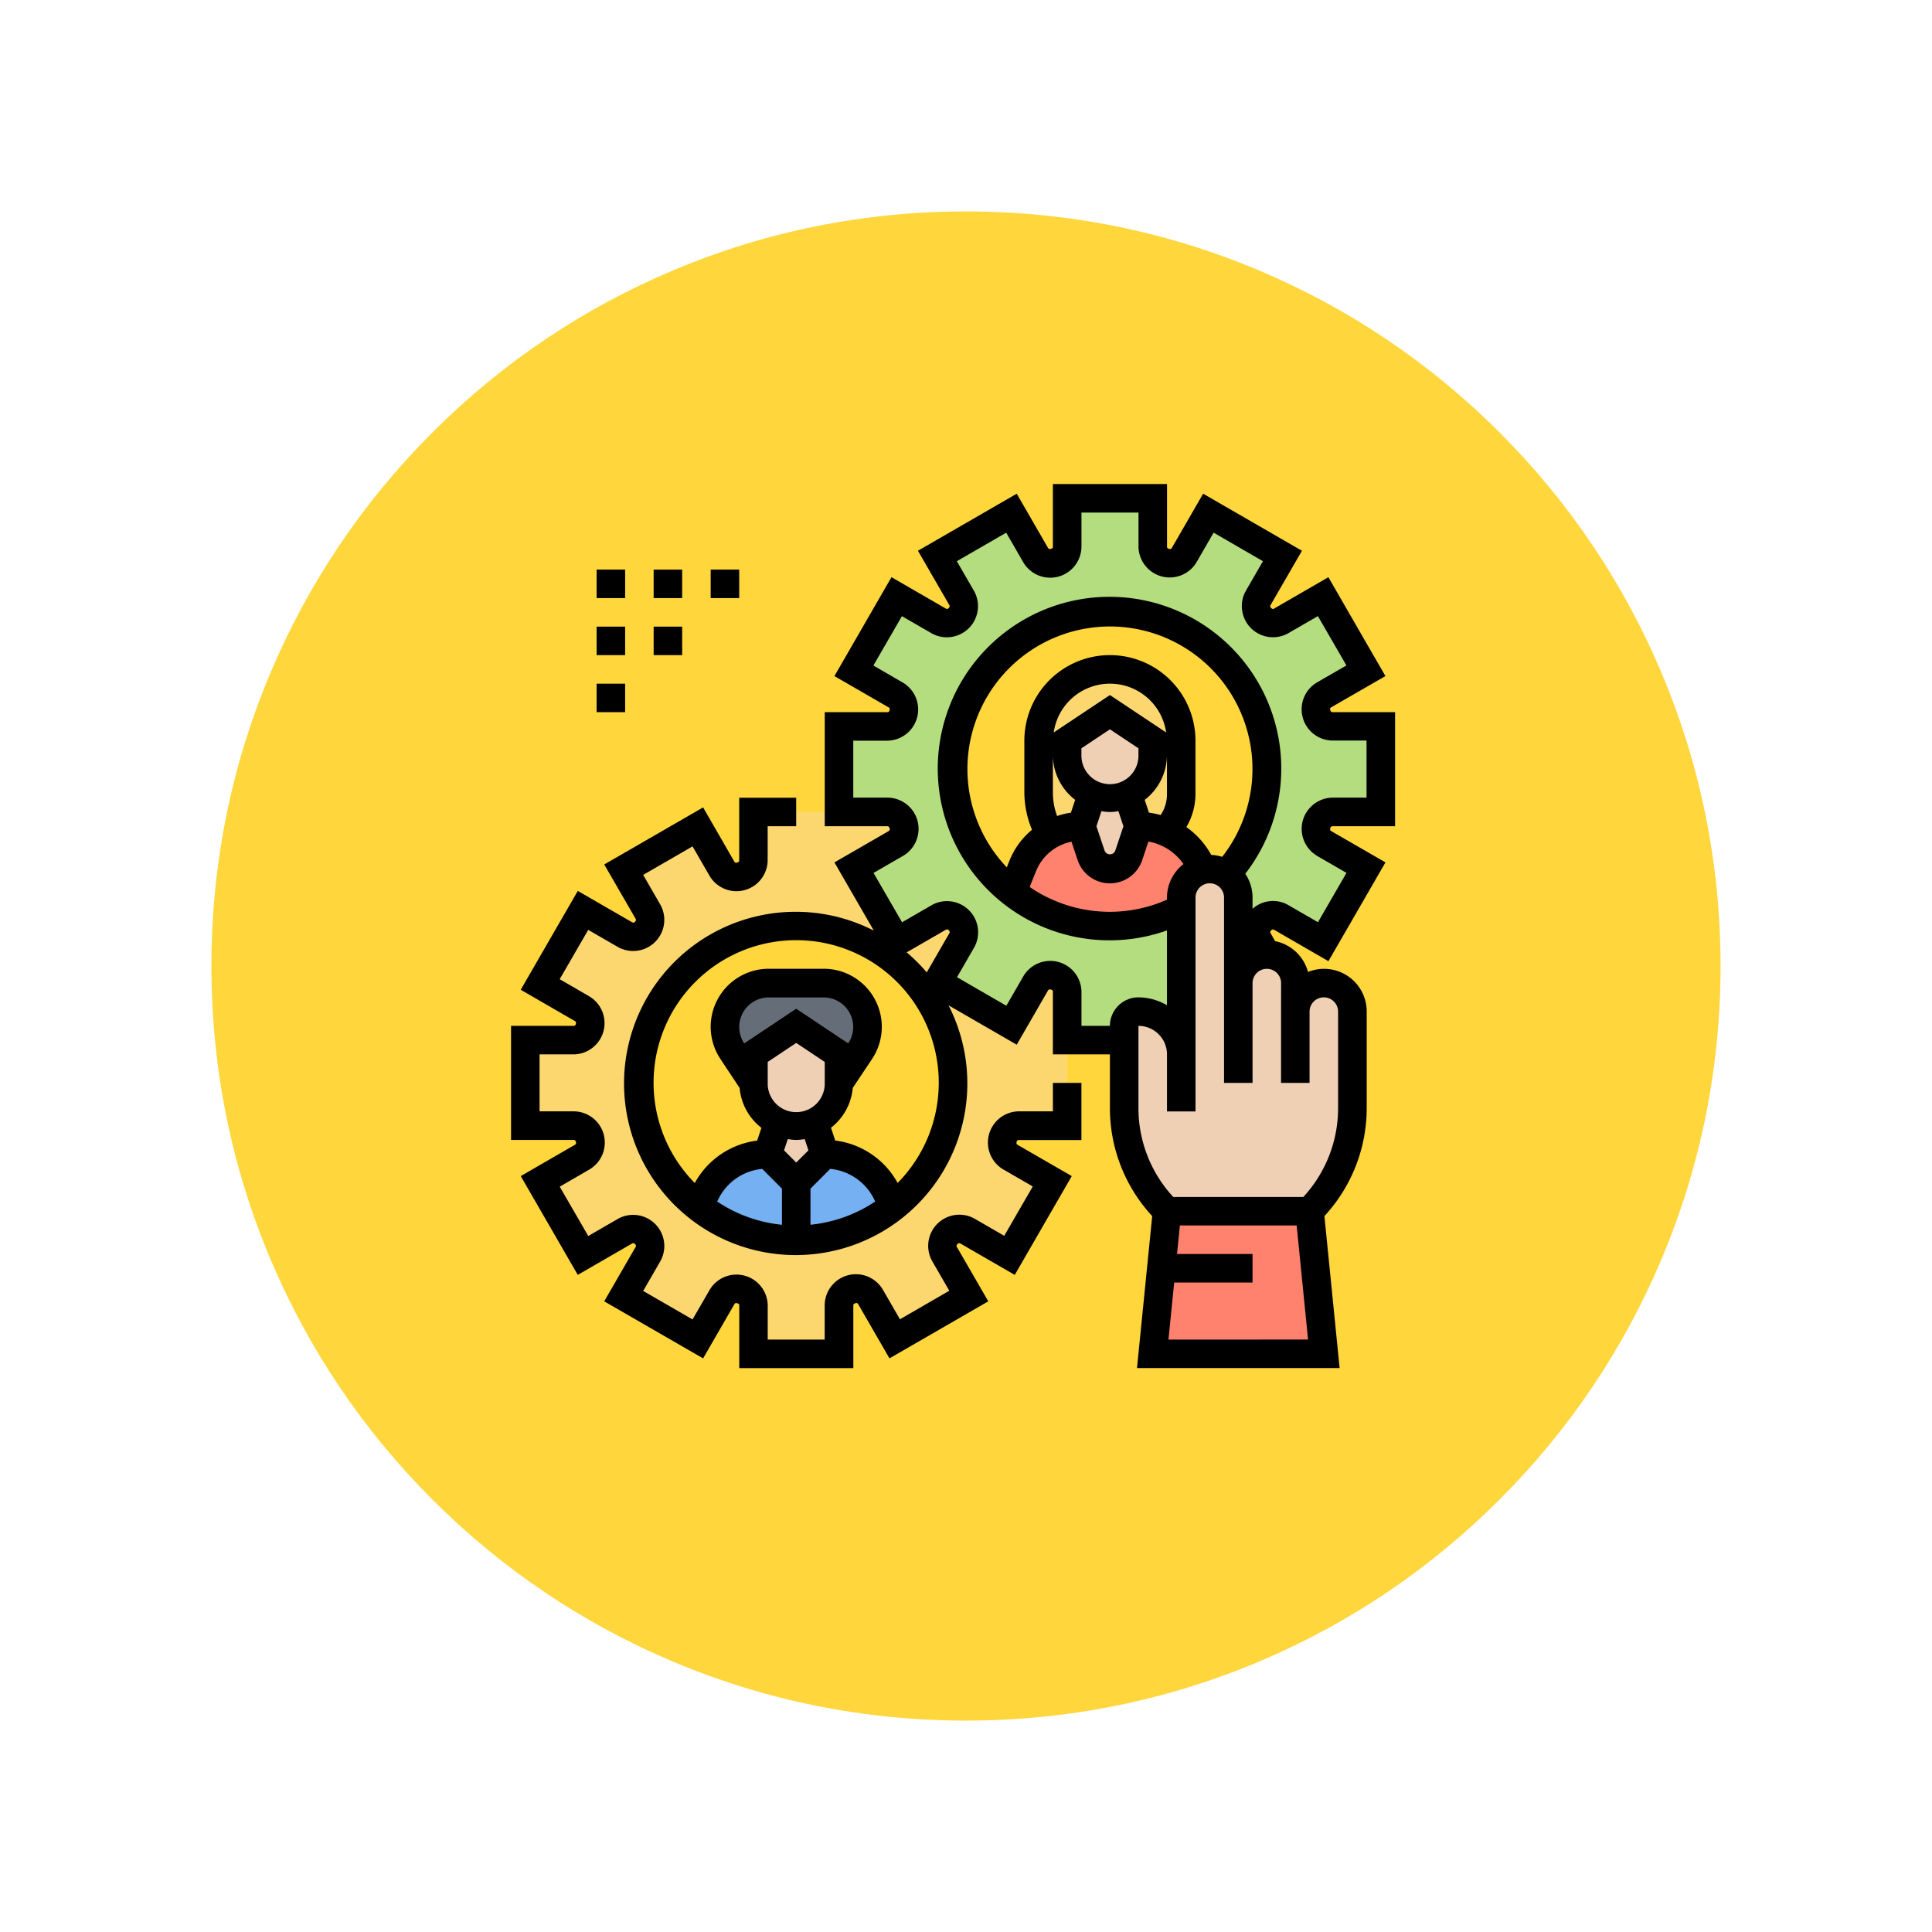 <svg xmlns="http://www.w3.org/2000/svg" xmlns:xlink="http://www.w3.org/1999/xlink" width="109.652" height="109.652" viewBox="0 0 109.652 109.652">
  <defs>
    <filter id="Path_874925" x="0" y="0" width="109.652" height="109.652" filterUnits="userSpaceOnUse">
      <feOffset dy="3" input="SourceAlpha"/>
      <feGaussianBlur stdDeviation="3" result="blur"/>
      <feFlood flood-opacity="0.161"/>
      <feComposite operator="in" in2="blur"/>
      <feComposite in="SourceGraphic"/>
    </filter>
  </defs>
  <g id="Group_1111648" data-name="Group 1111648" transform="translate(-12226.174 9873.58)">
    <g id="Group_1111416" data-name="Group 1111416" transform="translate(11215.443 -12944.58)">
      <g transform="matrix(1, 0, 0, 1, 1010.73, 3071)" filter="url(#Path_874925)">
        <g id="Path_874925-2" data-name="Path 874925" transform="translate(9 6)" fill="#ffd63c">
          <path d="M 45.826 90.153 C 39.841 90.153 34.037 88.981 28.573 86.67 C 23.295 84.438 18.554 81.241 14.483 77.17 C 10.412 73.099 7.215 68.358 4.983 63.08 C 2.672 57.616 1.5 51.811 1.5 45.827 C 1.5 39.841 2.672 34.037 4.983 28.573 C 7.215 23.295 10.412 18.554 14.483 14.483 C 18.554 10.412 23.295 7.215 28.573 4.983 C 34.037 2.672 39.841 1.5 45.826 1.5 C 51.811 1.5 57.616 2.672 63.079 4.983 C 68.358 7.215 73.098 10.412 77.169 14.483 C 81.241 18.554 84.437 23.295 86.67 28.573 C 88.981 34.037 90.152 39.841 90.152 45.826 C 90.152 51.811 88.981 57.616 86.67 63.08 C 84.437 68.358 81.241 73.099 77.169 77.17 C 73.098 81.241 68.358 84.438 63.079 86.67 C 57.616 88.981 51.811 90.153 45.826 90.153 Z" stroke="none"/>
          <path d="M 45.826 3 C 40.043 3 34.435 4.132 29.157 6.364 C 24.058 8.521 19.478 11.609 15.543 15.543 C 11.609 19.478 8.521 24.058 6.364 29.157 C 4.132 34.435 3 40.043 3 45.827 C 3 51.609 4.132 57.218 6.364 62.496 C 8.521 67.595 11.609 72.175 15.543 76.109 C 19.478 80.043 24.058 83.132 29.157 85.289 C 34.435 87.521 40.043 88.653 45.826 88.653 C 51.609 88.653 57.217 87.521 62.495 85.289 C 67.594 83.132 72.175 80.043 76.109 76.109 C 80.043 72.175 83.131 67.595 85.288 62.496 C 87.52 57.218 88.652 51.609 88.652 45.826 C 88.652 40.043 87.52 34.435 85.288 29.157 C 83.131 24.058 80.043 19.478 76.109 15.543 C 72.175 11.609 67.594 8.521 62.495 6.364 C 57.217 4.132 51.609 3 45.826 3 M 45.826 7.62939453125e-06 C 71.135 7.62939453125e-06 91.652 20.517 91.652 45.826 L 91.652 45.827 C 91.652 71.136 71.135 91.653 45.826 91.653 C 20.517 91.653 0 71.136 0 45.827 L 0 45.826 C 0 20.517 20.517 7.62939453125e-06 45.826 7.62939453125e-06 Z" stroke="none" fill="#fff"/>
        </g>
      </g>
    </g>
    <g id="selective_3317730" transform="translate(12254.179 -9847.109)">
      <g id="Group_1111675" data-name="Group 1111675" transform="translate(1.809 1.809)">
        <g id="Group_1111663" data-name="Group 1111663" transform="translate(35.609 40.465)">
          <path id="Path_900750" data-name="Path 900750" d="M46.486,55.237,46.809,52H54.9l.809,8.093H46Z" transform="translate(-46 -52)" fill="#ff826e"/>
        </g>
        <g id="Group_1111664" data-name="Group 1111664" transform="translate(0 17.804)">
          <path id="Path_900751" data-name="Path 900751" d="M32.057,33.3a.933.933,0,0,1,.7.89V41.8h-2.76a.933.933,0,0,0-.89.7.03.03,0,0,1-.008.024.932.932,0,0,0,.421,1.06L31.9,44.961l-2.428,4.208-2.4-1.384a.921.921,0,0,0-1.125.162l-.008.008a.921.921,0,0,0-.162,1.125l1.384,2.4L22.961,53.9l-1.376-2.387a.932.932,0,0,0-1.06-.421.03.03,0,0,1-.024.008.933.933,0,0,0-.7.89v2.76H14.949v-2.76a.933.933,0,0,0-.7-.89.03.03,0,0,1-.024-.008.932.932,0,0,0-1.06.421L11.792,53.9,7.584,51.476l1.384-2.4a.921.921,0,0,0-.162-1.125L8.8,47.947a.921.921,0,0,0-1.125-.162l-2.4,1.384L2.85,44.961l2.387-1.376a.932.932,0,0,0,.421-1.06A.03.03,0,0,1,5.65,42.5a.933.933,0,0,0-.89-.7H2V36.949H4.76a.933.933,0,0,0,.89-.7.03.03,0,0,1,.008-.024.932.932,0,0,0-.421-1.06L2.85,33.792l2.428-4.208,2.4,1.384A.921.921,0,0,0,8.8,30.806l.008-.008a.921.921,0,0,0,.162-1.125l-1.384-2.4,4.208-2.428,1.376,2.387a.932.932,0,0,0,1.06.421.03.03,0,0,1,.024-.008.933.933,0,0,0,.7-.89V24h7.615a.933.933,0,0,1,.89.7.03.03,0,0,0,.008.024.932.932,0,0,1-.421,1.06l-2.387,1.376,2.428,4.208,2.4-1.384a.921.921,0,0,1,1.125.162l.008.008a.921.921,0,0,1,.162,1.125l-1.384,2.4L29.6,36.1l1.376-2.387a.932.932,0,0,1,1.06-.421.03.03,0,0,0,.024.008Zm-5.778,6.078A8.9,8.9,0,1,0,22.9,46.361,8.9,8.9,0,0,0,26.279,39.377Z" transform="translate(-2 -24)" fill="#fcd770"/>
        </g>
        <g id="Group_1111665" data-name="Group 1111665" transform="translate(17.804)">
          <path id="Path_900752" data-name="Path 900752" d="M47.955,25.947l-.008.008a.921.921,0,0,0-.162,1.125l.469.817a1.624,1.624,0,0,0-1.594,1.619V24.66a1.582,1.582,0,0,0-.477-1.141,2.121,2.121,0,0,0-.2-.178,8.863,8.863,0,1,0-2.557,1.967v8.255A2.432,2.432,0,0,0,41,31.135a.812.812,0,0,0-.809.809v.809H36.949v-2.76a.933.933,0,0,0-.7-.89.03.03,0,0,1-.024-.008.932.932,0,0,0-1.06.421L33.792,31.9l-4.208-2.428,1.384-2.4a.921.921,0,0,0-.162-1.125l-.008-.008a.921.921,0,0,0-1.125-.162l-2.4,1.384L24.85,22.961l2.387-1.376a.932.932,0,0,0,.421-1.06.03.03,0,0,1-.008-.024.933.933,0,0,0-.89-.7H24V14.949h2.76a.933.933,0,0,0,.89-.7.03.03,0,0,1,.008-.024.932.932,0,0,0-.421-1.06L24.85,11.792l2.428-4.208,2.4,1.384A.921.921,0,0,0,30.8,8.806l.008-.008a.921.921,0,0,0,.162-1.125l-1.384-2.4L33.792,2.85l1.376,2.387a.932.932,0,0,0,1.06.421.03.03,0,0,1,.024-.008.933.933,0,0,0,.7-.89V2H41.8V4.76a.933.933,0,0,0,.7.89.03.03,0,0,1,.024.008.932.932,0,0,0,1.06-.421L44.961,2.85l4.208,2.428-1.384,2.4A.921.921,0,0,0,47.947,8.8l.008.008a.921.921,0,0,0,1.125.162l2.4-1.384L53.9,11.792l-2.387,1.376a.932.932,0,0,0-.421,1.06.03.03,0,0,1,.008.024.933.933,0,0,0,.89.7h2.76V19.8h-2.76a.933.933,0,0,0-.89.7.03.03,0,0,1-.008.024.932.932,0,0,0,.421,1.06L53.9,22.961l-2.428,4.208-2.4-1.384a.921.921,0,0,0-1.125.162Z" transform="translate(-24 -2)" fill="#b4dd7f"/>
        </g>
        <g id="Group_1111666" data-name="Group 1111666" transform="translate(27.646 18.614)">
          <path id="Path_900753" data-name="Path 900753" d="M40.077,25l.55,1.659a1.127,1.127,0,0,0,2.137,0L43.314,25a3.843,3.843,0,0,1,1.521.308,4.258,4.258,0,0,1,.542.275,3.976,3.976,0,0,1,1.449,1.586l.154.308a1.614,1.614,0,0,0-1.238,1.57v.647a8.9,8.9,0,0,1-9.582-.963l.591-1.473a3.533,3.533,0,0,1,1.319-1.643c.073-.049.146-.089.219-.138A3.669,3.669,0,0,1,40.077,25Z" transform="translate(-36.16 -25)" fill="#ff826e"/>
        </g>
        <g id="Group_1111667" data-name="Group 1111667" transform="translate(29.135 9.712)">
          <path id="Path_900754" data-name="Path 900754" d="M46.093,18.046v3.043a2.9,2.9,0,0,1-.906,2.12,3.843,3.843,0,0,0-1.521-.308l-.615-1.837a2.417,2.417,0,0,0,1.424-2.209v-.809l-2.428-1.619-2.428,1.619v.809a2.431,2.431,0,0,0,1.424,2.209L40.428,22.9a3.669,3.669,0,0,0-1.789.477l-.146-.291a4.755,4.755,0,0,1-.494-2.1V18.046a4.046,4.046,0,0,1,8.093,0Z" transform="translate(-38 -14)" fill="#fcd770"/>
        </g>
        <g id="Group_1111668" data-name="Group 1111668" transform="translate(11.33 27.516)">
          <path id="Path_900755" data-name="Path 900755" d="M23.672,39.86l-1.2,1.8V40.046l-2.428-1.619-2.428,1.619v1.619l-1.2-1.8A2.482,2.482,0,0,1,18.485,36h3.124a2.48,2.48,0,0,1,2.485,2.485A2.44,2.44,0,0,1,23.672,39.86Z" transform="translate(-16 -36)" fill="#656d78"/>
        </g>
        <g id="Group_1111669" data-name="Group 1111669" transform="translate(9.857 37.228)">
          <path id="Path_900756" data-name="Path 900756" d="M24.83,50.169A3.914,3.914,0,0,0,21.318,48L19.7,49.619,18.081,48a3.914,3.914,0,0,0-3.512,2.169l-.388.769a8.9,8.9,0,0,0,11.039,0Z" transform="translate(-14.18 -48)" fill="#75b1f2"/>
        </g>
        <g id="Group_1111670" data-name="Group 1111670" transform="translate(13.758 35.39)">
          <path id="Path_900757" data-name="Path 900757" d="M22.237,47.567l-1.619,1.619L19,47.567l.615-1.837,1,.219a2.456,2.456,0,0,0,1-.219Z" transform="translate(-19 -45.73)" fill="#f0d0b4"/>
        </g>
        <g id="Group_1111671" data-name="Group 1111671" transform="translate(12.949 29.944)">
          <path id="Path_900758" data-name="Path 900758" d="M21.431,44.447a2.456,2.456,0,0,1-1,.219l-1-.219A2.431,2.431,0,0,1,18,42.237V40.619L20.428,39l2.428,1.619v1.619a2.417,2.417,0,0,1-1.424,2.209Z" transform="translate(-18 -39)" fill="#f0d0b4"/>
        </g>
        <g id="Group_1111672" data-name="Group 1111672" transform="translate(31.562 16.777)">
          <path id="Path_900759" data-name="Path 900759" d="M44.237,24.567l-.55,1.659a1.127,1.127,0,0,1-2.137,0L41,24.567l.615-1.837,1,.219a2.456,2.456,0,0,0,1-.219Z" transform="translate(-41 -22.73)" fill="#f0d0b4"/>
        </g>
        <g id="Group_1111673" data-name="Group 1111673" transform="translate(30.753 12.139)">
          <path id="Path_900760" data-name="Path 900760" d="M43.431,21.637a2.456,2.456,0,0,1-1,.219l-1-.219A2.431,2.431,0,0,1,40,19.428v-.809L42.428,17l2.428,1.619v.809A2.417,2.417,0,0,1,43.431,21.637Z" transform="translate(-40 -17)" fill="#f0d0b4"/>
        </g>
        <g id="Group_1111674" data-name="Group 1111674" transform="translate(33.99 21.042)">
          <path id="Path_900761" data-name="Path 900761" d="M52.069,32.856h.024a1.63,1.63,0,0,1,1.619,1.619v1.619a1.63,1.63,0,0,1,1.619-1.619,1.623,1.623,0,0,1,1.619,1.619v5.471a8.3,8.3,0,0,1-2.428,5.859H46.428A8.3,8.3,0,0,1,44,41.564V36.9a.812.812,0,0,1,.809-.809,2.432,2.432,0,0,1,2.428,2.428v-8.9a1.614,1.614,0,0,1,1.238-1.57,1.485,1.485,0,0,1,.38-.049,1.583,1.583,0,0,1,.939.3,2.122,2.122,0,0,1,.2.178,1.582,1.582,0,0,1,.477,1.141v4.856A1.624,1.624,0,0,1,52.069,32.856Z" transform="translate(-44 -28)" fill="#f0d0b4"/>
        </g>
      </g>
      <g id="Group_1111676" data-name="Group 1111676" transform="translate(1 1)">
        <path id="Path_900762" data-name="Path 900762" d="M31.753,40.8H29.8a1.772,1.772,0,0,0-.881,3.287l1.691.977-1.619,2.8-1.7-.982a1.769,1.769,0,0,0-2.4,2.4l.982,1.7-2.8,1.619-.977-1.691A1.773,1.773,0,0,0,18.8,51.8v1.952H15.567V51.8a1.772,1.772,0,0,0-3.287-.881L11.3,52.611,8.5,50.993l.981-1.7a1.768,1.768,0,0,0-2.4-2.4l-1.7.982-1.619-2.8,1.691-.978A1.773,1.773,0,0,0,4.571,40.8H2.619V37.567H4.571a1.772,1.772,0,0,0,.881-3.287L3.761,33.3l1.619-2.8,1.7.982a1.768,1.768,0,0,0,2.4-2.4L8.5,27.38l2.8-1.619.977,1.691a1.772,1.772,0,0,0,3.287-.881V24.619h1.619V23H13.949v3.571c0,.054-.053.093-.125.113a.123.123,0,0,1-.142-.041L11.9,23.55,6.289,26.788l1.791,3.1c.028.048,0,.107-.047.155a.126.126,0,0,1-.145.036l-3.1-1.79L1.549,33.9l3.092,1.786c.048.028.055.091.035.162a.122.122,0,0,1-.105.1H1v6.474H4.571c.054,0,.093.052.113.125a.122.122,0,0,1-.041.141L1.55,44.475l3.237,5.607,3.1-1.791c.049-.028.107,0,.155.048a.124.124,0,0,1,.036.144l-1.791,3.1L11.9,54.821l1.785-3.092c.028-.049.091-.055.162-.036.053.015.105.053.105.108v3.571h6.474V51.8c0-.053.053-.093.125-.113a.121.121,0,0,1,.142.041l1.785,3.092,5.608-3.237-1.791-3.1c-.028-.048,0-.107.047-.155a.126.126,0,0,1,.145-.036l3.1,1.791,3.237-5.607-3.093-1.786c-.048-.028-.055-.091-.035-.162a.122.122,0,0,1,.105-.1h3.571V39.186H31.753Z" transform="translate(-1 -5.196)"/>
        <path id="Path_900763" data-name="Path 900763" d="M49.131,20.423H52.7V13.949H49.131c-.054,0-.093-.053-.113-.125a.123.123,0,0,1,.041-.142L52.152,11.9,48.914,6.289l-3.1,1.791c-.048.028-.106,0-.155-.047a.125.125,0,0,1-.036-.145l1.791-3.1L41.806,1.549,40.02,4.642c-.028.049-.091.055-.163.036-.052-.014-.1-.053-.1-.107V1H33.279V4.571c0,.054-.053.093-.125.113a.123.123,0,0,1-.142-.042L31.226,1.55,25.619,4.787l1.791,3.1c.028.048,0,.107-.047.155a.126.126,0,0,1-.145.036l-3.1-1.791L20.879,11.9l3.093,1.786c.048.028.055.091.036.163-.014.052-.053.1-.107.1H20.33v6.474H23.9c.054,0,.093.053.113.125a.123.123,0,0,1-.041.142L20.88,22.475l2.234,3.87a9.742,9.742,0,1,0,4.242,4.242l3.87,2.234,1.785-3.092c.028-.049.092-.054.162-.036.053.015.105.053.105.108v3.57h3.237v3.041a9.024,9.024,0,0,0,2.4,6.137l-.863,8.626h11.5l-.863-8.626a9.024,9.024,0,0,0,2.4-6.137V30.944a2.42,2.42,0,0,0-3.331-2.25,2.427,2.427,0,0,0-1.865-1.75l-.267-.462c-.028-.048,0-.107.047-.155a.121.121,0,0,1,.144-.036l3.1,1.79,3.237-5.607L49.06,20.69c-.048-.028-.055-.091-.036-.163.014-.052.053-.1.107-.1ZM15.755,32.739a1.676,1.676,0,0,1,1.394-2.6h3.123a1.675,1.675,0,0,1,1.394,2.6l-.006.008L18.712,30.78l-2.951,1.967Zm3.766,8.252,1.122-1.122a3.1,3.1,0,0,1,2.476,1.7l.076.151a8.037,8.037,0,0,1-3.675,1.32Zm-2.428-6V33.8l1.619-1.079L20.33,33.8V34.99a1.619,1.619,0,1,1-3.237,0Zm1.619,3.237a3.235,3.235,0,0,0,.48-.049l.213.639-.693.693-.693-.693.213-.639A3.236,3.236,0,0,0,18.712,38.228Zm-1.932,1.64L17.9,40.99v2.052a8.037,8.037,0,0,1-3.675-1.32l.076-.151a3.094,3.094,0,0,1,2.476-1.7Zm7.687.8a4.7,4.7,0,0,0-3.541-2.407l-.242-.726a3.218,3.218,0,0,0,1.236-2.26l1.094-1.641a3.294,3.294,0,0,0-2.74-5.122H17.15a3.294,3.294,0,0,0-2.74,5.121L15.5,35.279a3.213,3.213,0,0,0,1.236,2.26l-.242.726a4.7,4.7,0,0,0-3.541,2.407,8.093,8.093,0,1,1,11.51,0Zm2.944-14.189-1.293,2.24a9.748,9.748,0,0,0-1.138-1.138l2.24-1.293a.137.137,0,0,1,.155.047.125.125,0,0,1,.036.144ZM39.838,49.558l.324-3.237h4.447V44.7H40.324l.162-1.619h6.628l.647,6.474Zm6.389-18.614V34.99h1.619V30.944a.809.809,0,0,1,1.619,0v5.469a7.421,7.421,0,0,1-1.975,5.052H40.111a7.418,7.418,0,0,1-1.976-5.052v-4.66a1.62,1.62,0,0,1,1.619,1.619v3.237h1.619V24.47a.809.809,0,1,1,1.619,0V34.99h1.619V29.325a.809.809,0,0,1,1.619,0Zm-3.335-8.783a2.425,2.425,0,0,0-.626-.11,4.73,4.73,0,0,0-1.411-1.581,3.732,3.732,0,0,0,.516-1.856V15.567a4.856,4.856,0,0,0-9.712,0V18.5a5.532,5.532,0,0,0,.435,2.122,4.385,4.385,0,0,0-1.279,1.751l-.153.383a8.089,8.089,0,1,1,12.228-.6Zm-9.375-2.318a3.9,3.9,0,0,1-.239-1.339V16.377a3.221,3.221,0,0,0,1.265,2.548l-.243.728a4.373,4.373,0,0,0-.783.189Zm1.38-3.466V16l1.619-1.079L38.135,16v.376a1.619,1.619,0,1,1-3.237,0Zm1.619-3.4L33.326,15.1a3.222,3.222,0,0,1,6.38,0Zm-.48,6.589a2.4,2.4,0,0,0,.96,0l.286.858-.468,1.4a.326.326,0,0,1-.595,0l-.469-1.4Zm2.694.085-.242-.725a3.221,3.221,0,0,0,1.265-2.548v2.237a2.129,2.129,0,0,1-.359,1.173A4.786,4.786,0,0,0,38.73,19.65Zm-6.411,3.328A2.756,2.756,0,0,1,34.335,21.3l.347,1.043a1.933,1.933,0,0,0,3.667,0l.35-1.05a3.091,3.091,0,0,1,1.993,1.277,2.415,2.415,0,0,0-.939,1.9v.121a8.024,8.024,0,0,1-7.791-.72Zm15.932-.886,1.691.976-1.619,2.8-1.7-.981a1.738,1.738,0,0,0-2.013.222V24.47a2.41,2.41,0,0,0-.412-1.35,9.748,9.748,0,1,0-4.445,3.216v4.249a3.2,3.2,0,0,0-1.619-.45,1.62,1.62,0,0,0-1.619,1.619H34.9V29.8a1.772,1.772,0,0,0-3.287-.881l-.976,1.691-2.8-1.619.981-1.7a1.768,1.768,0,0,0-2.4-2.4l-1.7.982-1.619-2.8,1.691-.977A1.773,1.773,0,0,0,23.9,18.8H21.949V15.567H23.9a1.773,1.773,0,0,0,.881-3.287L23.091,11.3l1.619-2.8,1.7.981a1.768,1.768,0,0,0,2.4-2.4l-.982-1.7,2.8-1.619.977,1.691A1.773,1.773,0,0,0,34.9,4.571V2.619h3.237V4.571a1.773,1.773,0,0,0,3.287.881L42.4,3.76l2.8,1.619-.981,1.7a1.768,1.768,0,0,0,2.4,2.4l1.7-.982,1.619,2.8-1.691.976a1.773,1.773,0,0,0,.881,3.287h1.952V18.8H49.131a1.773,1.773,0,0,0-.881,3.287Z" transform="translate(-2.526 -1)"/>
        <path id="Path_900764" data-name="Path 900764" d="M7,7H8.619V8.619H7Z" transform="translate(-2.144 -2.144)"/>
        <path id="Path_900765" data-name="Path 900765" d="M11,7h1.619V8.619H11Z" transform="translate(-2.907 -2.144)"/>
        <path id="Path_900766" data-name="Path 900766" d="M15,7h1.619V8.619H15Z" transform="translate(-3.67 -2.144)"/>
        <path id="Path_900767" data-name="Path 900767" d="M7,11H8.619v1.619H7Z" transform="translate(-2.144 -2.907)"/>
        <path id="Path_900768" data-name="Path 900768" d="M7,15H8.619v1.619H7Z" transform="translate(-2.144 -3.67)"/>
        <path id="Path_900769" data-name="Path 900769" d="M11,11h1.619v1.619H11Z" transform="translate(-2.907 -2.907)"/>
      </g>
    </g>
  </g>
</svg>
